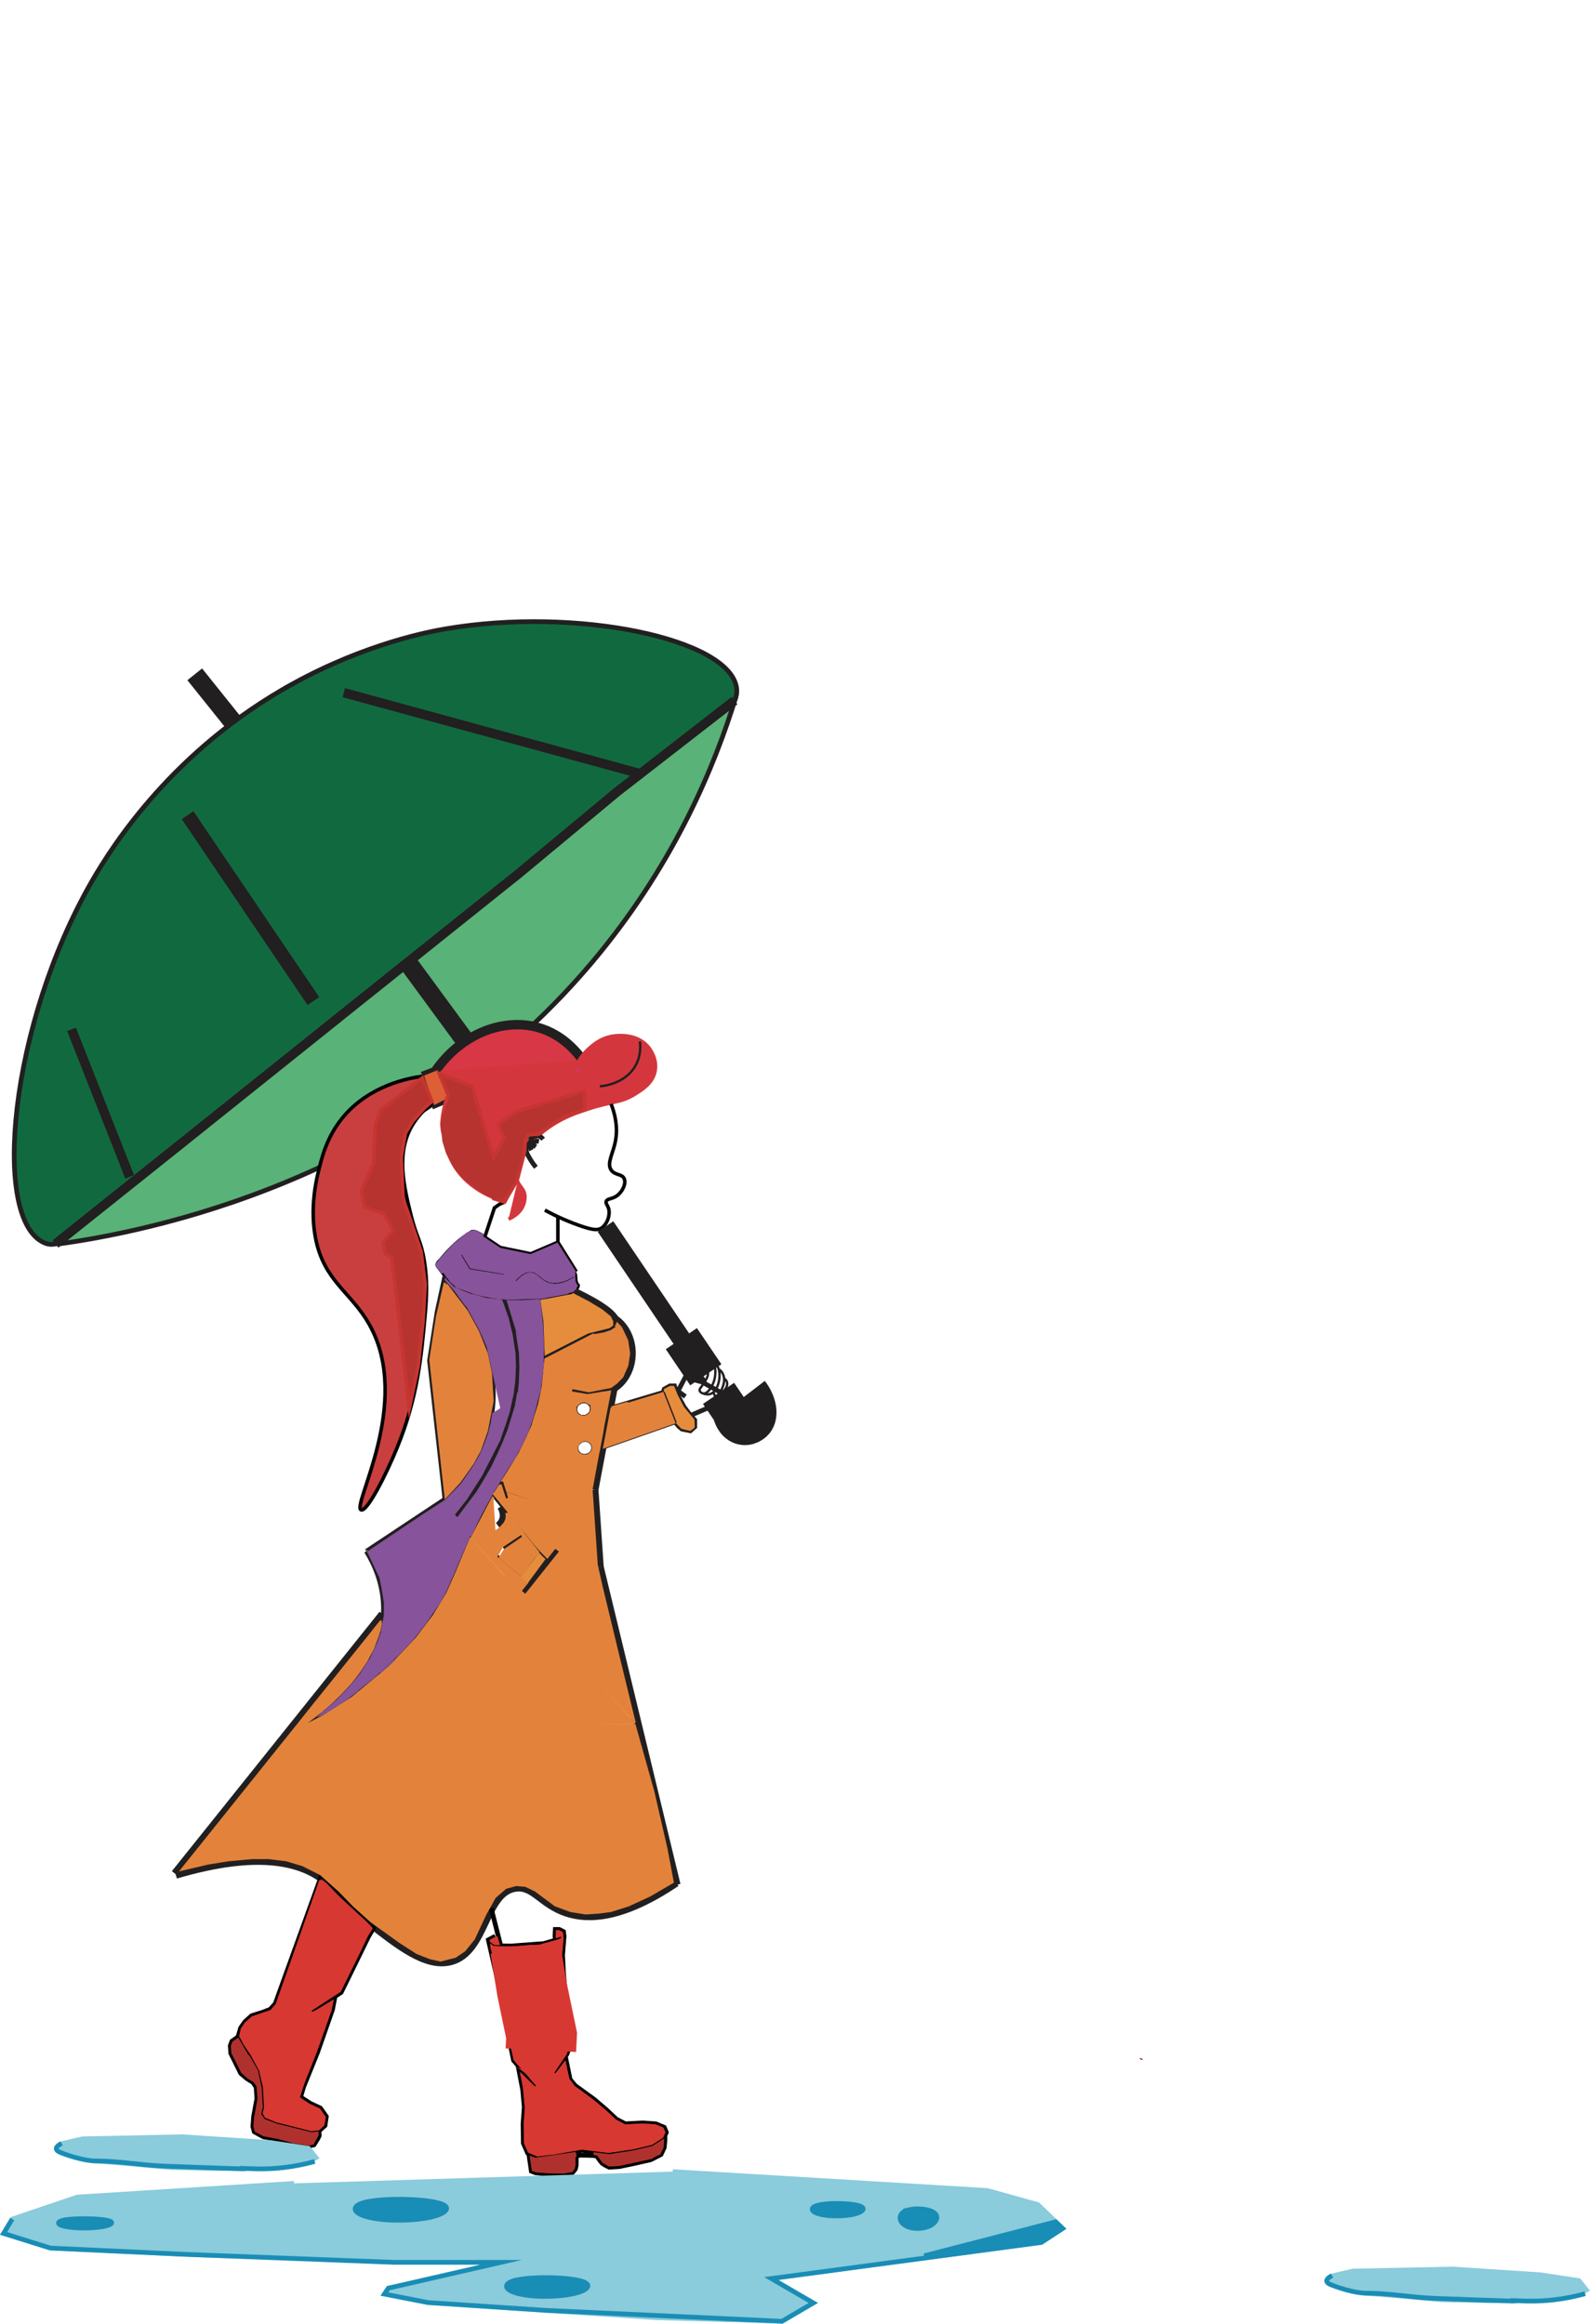 <?xml version="1.0" encoding="UTF-8"?><svg id="uuid-af245ec0-43d4-4734-9ec7-d2efac5efadf" xmlns="http://www.w3.org/2000/svg" width="338.11" height="493.98" viewBox="0 0 338.11 493.98"><defs><style>.uuid-08ad2020-c6e9-4684-9362-5803d90b258a{stroke-width:3px;}.uuid-08ad2020-c6e9-4684-9362-5803d90b258a,.uuid-16f1db60-f3a2-49c7-9bd6-2c36f4d5fcc1,.uuid-f1680ae8-48d7-41f0-9a4b-297ff40449e6,.uuid-3a5a2dc4-36e9-40df-afc9-97564277fb13,.uuid-ef496125-1d5e-49a7-8762-14983ed05bfd,.uuid-bc98591b-ecb8-461a-945b-e00efb57e539,.uuid-5cd737f2-fc11-4844-8e80-0f689e860087,.uuid-b4640c51-f6b7-4572-b68a-0f3c66609b02,.uuid-54f7b773-004a-485f-9a55-913aeb298979,.uuid-75e54a63-90dc-4b42-995a-c618e390dbdd,.uuid-9e1ac64d-9846-43dd-9457-018ac1380292,.uuid-3df17c78-d091-4797-9a96-bfc93e07e2e6,.uuid-8c535d77-8bca-4831-aaf6-49cc770b313c,.uuid-27b67672-1d68-477d-81b2-4b177eb2c2ee,.uuid-4a59fce9-2384-4fa0-a549-108a44ba36bc,.uuid-f184ed4e-95ee-44a4-9191-9924baaaa421,.uuid-360f1b9d-e85a-4a69-94e7-d27d38be369a,.uuid-d85bd537-4960-4f5c-9541-7cbec01c7821,.uuid-892090bc-43a8-443f-b343-f7291b772065,.uuid-dfe7794f-008b-42f9-aede-eb357dbcb46b,.uuid-a44f45a9-30ef-4506-8230-3986fcab1cce,.uuid-45e5ee53-129e-4b42-a554-1dd996907996,.uuid-285f0c16-e25a-4ceb-96cd-dc40b3cceb9f,.uuid-fe74124b-cadf-4579-8800-df36b0b97a94,.uuid-b606eab8-93d8-48cc-9b48-978e2fadf7c1,.uuid-43389c35-995b-44da-9506-519051a0e40a,.uuid-29d7efec-bc80-4c56-9960-e7fb8bd81449,.uuid-f717756a-a695-4cf2-8052-f65f06f29c6c,.uuid-5a8a2ff8-dd08-4289-b042-a89f38a87261,.uuid-8aa86691-e634-40f5-a187-9734a0797951,.uuid-557d45cd-0692-4aab-9b5c-0e22d9c5b229,.uuid-eb9deba1-b8f3-4c1b-9c4e-5b8186cee88b,.uuid-2bd33ea3-d6a7-42c8-8684-fcdfcf4108f4{stroke-miterlimit:10;}.uuid-08ad2020-c6e9-4684-9362-5803d90b258a,.uuid-16f1db60-f3a2-49c7-9bd6-2c36f4d5fcc1,.uuid-8c535d77-8bca-4831-aaf6-49cc770b313c,.uuid-892090bc-43a8-443f-b343-f7291b772065,.uuid-dfe7794f-008b-42f9-aede-eb357dbcb46b,.uuid-a44f45a9-30ef-4506-8230-3986fcab1cce,.uuid-45e5ee53-129e-4b42-a554-1dd996907996,.uuid-285f0c16-e25a-4ceb-96cd-dc40b3cceb9f,.uuid-fe74124b-cadf-4579-8800-df36b0b97a94,.uuid-b606eab8-93d8-48cc-9b48-978e2fadf7c1,.uuid-43389c35-995b-44da-9506-519051a0e40a,.uuid-8aa86691-e634-40f5-a187-9734a0797951,.uuid-557d45cd-0692-4aab-9b5c-0e22d9c5b229,.uuid-eb9deba1-b8f3-4c1b-9c4e-5b8186cee88b,.uuid-2bd33ea3-d6a7-42c8-8684-fcdfcf4108f4{fill:none;}.uuid-08ad2020-c6e9-4684-9362-5803d90b258a,.uuid-f1680ae8-48d7-41f0-9a4b-297ff40449e6,.uuid-ef496125-1d5e-49a7-8762-14983ed05bfd,.uuid-f184ed4e-95ee-44a4-9191-9924baaaa421,.uuid-d85bd537-4960-4f5c-9541-7cbec01c7821,.uuid-892090bc-43a8-443f-b343-f7291b772065,.uuid-a44f45a9-30ef-4506-8230-3986fcab1cce,.uuid-285f0c16-e25a-4ceb-96cd-dc40b3cceb9f,.uuid-43389c35-995b-44da-9506-519051a0e40a,.uuid-eb9deba1-b8f3-4c1b-9c4e-5b8186cee88b{stroke:#221f20;}.uuid-16f1db60-f3a2-49c7-9bd6-2c36f4d5fcc1{stroke-width:15px;}.uuid-16f1db60-f3a2-49c7-9bd6-2c36f4d5fcc1,.uuid-54f7b773-004a-485f-9a55-913aeb298979,.uuid-9e1ac64d-9846-43dd-9457-018ac1380292,.uuid-b606eab8-93d8-48cc-9b48-978e2fadf7c1,.uuid-8aa86691-e634-40f5-a187-9734a0797951,.uuid-2bd33ea3-d6a7-42c8-8684-fcdfcf4108f4{stroke:#d83832;}.uuid-f1680ae8-48d7-41f0-9a4b-297ff40449e6,.uuid-3a5a2dc4-36e9-40df-afc9-97564277fb13,.uuid-ef496125-1d5e-49a7-8762-14983ed05bfd,.uuid-bc98591b-ecb8-461a-945b-e00efb57e539,.uuid-892090bc-43a8-443f-b343-f7291b772065,.uuid-dfe7794f-008b-42f9-aede-eb357dbcb46b{stroke-width:2px;}.uuid-f1680ae8-48d7-41f0-9a4b-297ff40449e6,.uuid-f184ed4e-95ee-44a4-9191-9924baaaa421{fill:#59b277;}.uuid-3a5a2dc4-36e9-40df-afc9-97564277fb13{fill:#dd5f36;stroke:#dd5f36;}.uuid-ef496125-1d5e-49a7-8762-14983ed05bfd{fill:#d83745;}.uuid-bc98591b-ecb8-461a-945b-e00efb57e539,.uuid-f717756a-a695-4cf2-8052-f65f06f29c6c{fill:#d3373d;stroke:#d3373d;}.uuid-5cd737f2-fc11-4844-8e80-0f689e860087{fill:#e68d3d;stroke:#e68d3d;}.uuid-5cd737f2-fc11-4844-8e80-0f689e860087,.uuid-9e1ac64d-9846-43dd-9457-018ac1380292,.uuid-3df17c78-d091-4797-9a96-bfc93e07e2e6,.uuid-eb9deba1-b8f3-4c1b-9c4e-5b8186cee88b,.uuid-2bd33ea3-d6a7-42c8-8684-fcdfcf4108f4{stroke-width:.5px;}.uuid-b4640c51-f6b7-4572-b68a-0f3c66609b02{fill:#af312e;}.uuid-b4640c51-f6b7-4572-b68a-0f3c66609b02,.uuid-54f7b773-004a-485f-9a55-913aeb298979,.uuid-75e54a63-90dc-4b42-995a-c618e390dbdd,.uuid-8aa86691-e634-40f5-a187-9734a0797951,.uuid-557d45cd-0692-4aab-9b5c-0e22d9c5b229{stroke-width:.25px;}.uuid-b4640c51-f6b7-4572-b68a-0f3c66609b02,.uuid-557d45cd-0692-4aab-9b5c-0e22d9c5b229{stroke:#af312e;}.uuid-54f7b773-004a-485f-9a55-913aeb298979,.uuid-9e1ac64d-9846-43dd-9457-018ac1380292{fill:#d83832;}.uuid-75e54a63-90dc-4b42-995a-c618e390dbdd,.uuid-27b67672-1d68-477d-81b2-4b177eb2c2ee{fill:#87539a;stroke:#87539a;}.uuid-3df17c78-d091-4797-9a96-bfc93e07e2e6{fill:#e3833b;stroke:#e3833b;}.uuid-8c535d77-8bca-4831-aaf6-49cc770b313c{stroke:#070505;}.uuid-8c535d77-8bca-4831-aaf6-49cc770b313c,.uuid-29d7efec-bc80-4c56-9960-e7fb8bd81449,.uuid-f717756a-a695-4cf2-8052-f65f06f29c6c,.uuid-5a8a2ff8-dd08-4289-b042-a89f38a87261{stroke-width:.75px;}.uuid-4a59fce9-2384-4fa0-a549-108a44ba36bc{fill:#8acbdc;stroke:#8acbdc;}.uuid-360f1b9d-e85a-4a69-94e7-d27d38be369a{fill:#188db5;}.uuid-360f1b9d-e85a-4a69-94e7-d27d38be369a,.uuid-45e5ee53-129e-4b42-a554-1dd996907996{stroke:#198db5;}.uuid-d85bd537-4960-4f5c-9541-7cbec01c7821{fill:#116a3f;}.uuid-dfe7794f-008b-42f9-aede-eb357dbcb46b{stroke:#d53363;}.uuid-a44f45a9-30ef-4506-8230-3986fcab1cce{stroke-width:4px;}.uuid-fe74124b-cadf-4579-8800-df36b0b97a94,.uuid-5a8a2ff8-dd08-4289-b042-a89f38a87261{stroke:#000;}.uuid-43389c35-995b-44da-9506-519051a0e40a{stroke-width:8px;}.uuid-29d7efec-bc80-4c56-9960-e7fb8bd81449{stroke:#c63531;}.uuid-29d7efec-bc80-4c56-9960-e7fb8bd81449,.uuid-4b9ecc42-baa0-4233-a744-60120d38874c{fill:#b7332f;}.uuid-4b9ecc42-baa0-4233-a744-60120d38874c{stroke-width:0px;}.uuid-5a8a2ff8-dd08-4289-b042-a89f38a87261{fill:#c93f3f;}</style></defs><line class="uuid-54f7b773-004a-485f-9a55-913aeb298979" x1="64.43" y1="394.23" x2="66.57" y2="396.57"/><path class="uuid-eb9deba1-b8f3-4c1b-9c4e-5b8186cee88b" d="m123.1,298.4c-.12.08-.49.36-.61.85-.15.61.14,1.24.62,1.57.46.31.95.27,1.11.25.14-.01.62-.07,1.02-.46.08-.08.56-.57.46-1.28-.11-.81-.86-1.16-.9-1.18-.56-.25-1.22-.15-1.71.24Z"/><path class="uuid-d85bd537-4960-4f5c-9541-7cbec01c7821" d="m62.25,145.37c-25.19,13.9-38.12,34.01-42.72,42-17.53,30.48-21.39,71.77-10.18,76.8,3.22,1.45,6.86-.48,36.07-23.75,26.21-20.88,29.98-24.67,48.6-39.54,14.75-11.78,28.79-24.42,43.72-35.98,14.63-11.32,19.54-14.42,18.88-18.73-1.6-10.43-34.16-17.23-61.88-12.48-3.28.56-16.85,3.06-32.49,11.68Z"/><line class="uuid-a44f45a9-30ef-4506-8230-3986fcab1cce" x1="41.41" y1="143.35" x2="49.5" y2="153.44"/><line class="uuid-08ad2020-c6e9-4684-9362-5803d90b258a" x1="39.89" y1="173.29" x2="66.64" y2="212.82"/><line class="uuid-892090bc-43a8-443f-b343-f7291b772065" x1="73.11" y1="147.25" x2="137.73" y2="164.91"/><line class="uuid-892090bc-43a8-443f-b343-f7291b772065" x1="15.21" y1="218.82" x2="27.57" y2="250.17"/><path class="uuid-f184ed4e-95ee-44a4-9191-9924baaaa421" d="m156.49,148.17c-4.55,14.83-12.92,34.78-28.96,54.44-40.1,49.14-97.95,59.42-114.83,61.81"/><polyline class="uuid-f1680ae8-48d7-41f0-9a4b-297ff40449e6" points="11.79 264.45 37.88 243.63 75.74 213.33 110.25 185.75 131.18 168.36 156.2 148.93"/><path class="uuid-ef496125-1d5e-49a7-8762-14983ed05bfd" d="m124.25,225.88c-1.12-1.68-4.3-5.94-9.94-7.48-7.54-2.06-16.37,1.56-21.69,9.24l2.4,5.85-2.4,1.01-2.34-5.97"/><line class="uuid-892090bc-43a8-443f-b343-f7291b772065" x1="89.85" y1="228.81" x2="92.82" y2="227.7"/><polygon class="uuid-3a5a2dc4-36e9-40df-afc9-97564277fb13" points="91.42 229.23 92.49 228.8 94.01 232.94 92.89 233.51 91.42 229.23"/><path class="uuid-bc98591b-ecb8-461a-945b-e00efb57e539" d="m122.76,227.53c.42-1.03,1.34-2.88,3.27-4.48.74-.61,1.98-1.64,3.89-2.07.36-.08,4.89-1.03,7.43,1.98.2.24,1.82,2.22,1.33,4.65-.44,2.2-2.33,3.41-3.89,4.39-3.05,1.91-4.44,1.39-9.73,3.1-2.46.8-4.94,1.62-7.7,3.36-3.4,2.15-5,4.31-5.22,4.14-.25-.19,1.51-3.04,10.29-14.68"/><line class="uuid-dfe7794f-008b-42f9-aede-eb357dbcb46b" x1="122.23" y1="227.62" x2="122.85" y2="226.81"/><path class="uuid-eb9deba1-b8f3-4c1b-9c4e-5b8186cee88b" d="m136.06,221.39c.12.88.29,2.98-.9,5.11-2.25,4.05-7.24,4.41-7.6,4.43"/><path class="uuid-285f0c16-e25a-4ceb-96cd-dc40b3cceb9f" d="m115.5,242.18c-.56-.69-1.06-.74-1.22-.74-1.25-.05-2.53,1.76-2.36,3.21.05.44.27.83.72,1.6.49.85.98,1.48,1.33,1.9"/><path class="uuid-285f0c16-e25a-4ceb-96cd-dc40b3cceb9f" d="m114.6,242.64c-.6-.12-1.2.12-1.51.59-.39.58-.14,1.23-.11,1.29"/><line class="uuid-285f0c16-e25a-4ceb-96cd-dc40b3cceb9f" x1="113.09" y1="243.23" x2="113.94" y2="243.8"/><path class="uuid-8c535d77-8bca-4831-aaf6-49cc770b313c" d="m129.95,234.69c1.32,3.42,1.27,6.01.94,7.8-.51,2.77-1.91,4.76-.94,6.22.81,1.22,2.4.76,2.82,1.95.39,1.11-.52,2.88-1.76,3.66-.97.61-1.92.47-2.11,1.1-.13.43.25.74.47,1.34.51,1.43-.26,3.48-1.41,4.27-.79.55-1.81.52-4.7-.49-1.89-.66-4.45-1.68-7.4-3.29"/><polyline class="uuid-8c535d77-8bca-4831-aaf6-49cc770b313c" points="118.63 258.66 118.63 264.07 112.87 266.54 106.4 265.21 102.49 262.6 98 266.54 99.95 269.74 107.27 270.92"/><path class="uuid-8c535d77-8bca-4831-aaf6-49cc770b313c" d="m121.72,270.21c1.22.57.21,2.05,1.22,3.03,0,.49-.5.98-1.01,1.47-3.03.98-6.06,1.47-9.08,1.47-5.05.49-10.09,0-14.63-1.97-2.02-.49-3.53-2.95-5.05-4.91-.5-.49,0-.98.5-1.47,2.02-2.46,4.04-4.42,6.56-5.9.5-.49,2.02.49,2.85,1.07l2.06-6.23,1.07-.76,1.05-.47"/><line class="uuid-8c535d77-8bca-4831-aaf6-49cc770b313c" x1="122.54" y1="270.33" x2="118.63" y2="264.07"/><path class="uuid-8c535d77-8bca-4831-aaf6-49cc770b313c" d="m109.61,272.4c.78-.91,1.99-2.04,3.37-1.93,1.47.11,1.96,1.54,3.57,2.12,1.06.39,2.78.47,5.55-1.16"/><path class="uuid-f717756a-a695-4cf2-8052-f65f06f29c6c" d="m112.25,242c-.5.61-1.1,1.45-1.61,2.47-.43.86-1.42,2.94-.98,5.38.48,2.67,2.12,2.63,1.95,4.95-.17,2.29-1.84,3.45-2.41,3.8-.4.25-.78.44-1.06.56"/><path class="uuid-f717756a-a695-4cf2-8052-f65f06f29c6c" d="m97.1,231.79c-.31.47-5.06,7.86-.81,15.49,3.39,6.1,10.03,7.85,11.12,8.12l2.24-4.82-.47-3.67.23.42,1.25-3.43,1.9-3.11,5.12-7.26,5.26-6.84v-.84l-16.37,1.14-12.54,1-.58.29.79,1.96,1.52,3.7"/><path class="uuid-bc98591b-ecb8-461a-945b-e00efb57e539" d="m95.7,233.32c-1.5,4.67-1.42,7.99.13,8.77.11.06.27.11.5.09,1.93-.18,5.56-5.31,8.64-10.18"/><path class="uuid-5a8a2ff8-dd08-4289-b042-a89f38a87261" d="m91.85,234.58c-1.39,1.07-2.79,2.46-3.94,4.25-3.91,6.08-1.92,13.75-.55,19.34,1.26,5.15,2.16,5.41,2.89,10,.62,3.89.53,7.15.16,11.25-.8,8.93-1.58,17.6-5.94,28.28-2.35,5.78-6.39,13.7-7.67,13.28-2.15-.71,10.98-22.75,1.8-39.29-3.91-7.04-9.76-9.29-11.52-18.59-1.19-6.24.15-12.06.57-13.8.74-3.09,1.79-7.51,5.15-11.63,5.67-6.96,14.15-8.49,17.05-8.88"/><polygon class="uuid-29d7efec-bc80-4c56-9960-e7fb8bd81449" points="89.8 229.15 91.85 234.15 90.29 235.5 87.66 238.5 86.2 240.91 85.33 245.94 85.71 254.85 87.17 258.98 89.57 266.14 90.43 273.04 89.98 280.82 88.9 290.64 87.06 299.29 83.28 267.2 81.99 266.53 81.42 264.22 83.61 261.56 81.58 257.92 77.57 256.66 76.79 253.3 79.42 247.37 79.8 239 80.89 236 89.8 229.15"/><polygon class="uuid-29d7efec-bc80-4c56-9960-e7fb8bd81449" points="93.44 228.25 100.42 230.93 104.96 246.04 107.27 242 105.93 238.88 110.19 236.12 124.25 232 124.36 235.34 124.36 235.84 120.59 237.15 117.17 239.16 114.6 241.11 112.25 241.26 111.69 242.18 111.57 244.79 109.97 250.95 107.27 255.53 104.96 254.81 93.44 228.25"/><polygon class="uuid-4b9ecc42-baa0-4233-a744-60120d38874c" points="105.5 255.17 102.51 253.64 98.73 250.83 96.64 248.47 94.84 245.14 94.08 242.66 93.64 238.79 94.69 235.33 95.58 233.06 95.74 232.46 95.02 231.33 93.51 227.28 96.66 233.5 106.07 255.21 105.5 255.17"/><polyline class="uuid-285f0c16-e25a-4ceb-96cd-dc40b3cceb9f" points="94.62 271.23 92.96 278.86 91.34 289.23 94.62 318.7"/><path class="uuid-285f0c16-e25a-4ceb-96cd-dc40b3cceb9f" d="m94.62,318.7c2.52-2.31,7.83-7.86,9.67-16.5,3.48-16.37-8.69-28.85-9.87-30.03"/><path class="uuid-285f0c16-e25a-4ceb-96cd-dc40b3cceb9f" d="m94.62,318.7c-5.57,3.69-11.14,7.39-16.71,11.08"/><path class="uuid-285f0c16-e25a-4ceb-96cd-dc40b3cceb9f" d="m77.91,329.78c1.63,2.65,3.46,6.62,3.63,11.55.48,14.22-16.5,25.17-16.46,25.22.05.05,18.39-8.88,28.56-25.69,3.89-6.43,2.92-8,9.92-20.74,4.74-8.63,6.2-9.77,8.23-14.14,2.87-6.2,5.43-15.76,3.15-29.94"/><polyline class="uuid-285f0c16-e25a-4ceb-96cd-dc40b3cceb9f" points="100.16 326.43 110.68 335.02 112.25 336.3 116.11 331.13 114.8 329.77 111.01 334.7 111.06 334.47"/><line class="uuid-285f0c16-e25a-4ceb-96cd-dc40b3cceb9f" x1="114.92" y1="330.05" x2="104.91" y2="317.7"/><path class="uuid-892090bc-43a8-443f-b343-f7291b772065" d="m110.98,326.43c-1.31.89-2.63,1.78-3.94,2.67"/><path class="uuid-892090bc-43a8-443f-b343-f7291b772065" d="m106.67,320.16c.11.17,1.04,1.67.36,3.19-.26.59-.68.98-.97,1.2"/><path class="uuid-892090bc-43a8-443f-b343-f7291b772065" d="m107.12,276.29c1.22,2.85,2.76,7.37,2.96,13.05.31,8.51-2.55,14.88-4.57,19.39-1.57,3.5-4.21,8.41-8.61,13.62"/><line class="uuid-892090bc-43a8-443f-b343-f7291b772065" x1="115.77" y1="288.38" x2="125.71" y2="283.22"/><path class="uuid-892090bc-43a8-443f-b343-f7291b772065" d="m121.93,274.71c3.01,1.42,9.39,4.63,8.86,6.77-.16.63-1.04,1.67-5.92,2.02"/><path class="uuid-892090bc-43a8-443f-b343-f7291b772065" d="m130.06,280.18c2.64,1.35,4.3,4.57,4.12,8-.17,3.33-2.03,6.22-4.67,7.25"/><line class="uuid-892090bc-43a8-443f-b343-f7291b772065" x1="130.35" y1="295.04" x2="126.26" y2="316.68"/><path class="uuid-892090bc-43a8-443f-b343-f7291b772065" d="m129.85,295.29c-.99.22-2.02.42-3.08.6-.63.11-1.24.2-1.85.29"/><line class="uuid-a44f45a9-30ef-4506-8230-3986fcab1cce" x1="86.71" y1="204.61" x2="98.58" y2="220.78"/><line class="uuid-a44f45a9-30ef-4506-8230-3986fcab1cce" x1="128.76" y1="260.74" x2="148.8" y2="290.36"/><path class="uuid-892090bc-43a8-443f-b343-f7291b772065" d="m125.32,296.18c-1.29-.22-2.58-.43-3.88-.65"/><path class="uuid-eb9deba1-b8f3-4c1b-9c4e-5b8186cee88b" d="m123.1,298.4c-.12.08-.49.36-.61.85-.15.61.14,1.24.62,1.57.46.31.95.27,1.11.25.14-.01.62-.07,1.02-.46.08-.08.56-.57.46-1.28-.11-.81-.86-1.16-.9-1.18-.56-.25-1.22-.15-1.71.24Z"/><path class="uuid-eb9deba1-b8f3-4c1b-9c4e-5b8186cee88b" d="m123.38,306.64c-.12.08-.49.36-.61.85-.15.61.14,1.24.62,1.57.46.31.95.27,1.11.25.14-.01.62-.07,1.02-.46.08-.08.56-.57.46-1.28-.11-.81-.86-1.16-.9-1.18-.56-.25-1.22-.15-1.71.24Z"/><path class="uuid-eb9deba1-b8f3-4c1b-9c4e-5b8186cee88b" d="m129.55,299.17c3.9-1.16,7.81-2.33,11.71-3.49"/><path class="uuid-eb9deba1-b8f3-4c1b-9c4e-5b8186cee88b" d="m141.26,295.98c.82,2.17,1.64,4.34,2.46,6.5l-15.2,5.31"/><polygon class="uuid-285f0c16-e25a-4ceb-96cd-dc40b3cceb9f" points="141.06 295.86 141.26 295.29 142.48 294.61 143.43 294.61 144.08 296.53 145.44 299.05 146.67 300.69 147.74 301.89 147.74 303.33 146.79 304.17 145.03 303.81 144.4 303.29 143.72 302.49 141.06 295.86"/><polyline class="uuid-285f0c16-e25a-4ceb-96cd-dc40b3cceb9f" points="145.74 296.89 144.17 295.73 144.51 295.08 146.04 292.18 149.08 292.68 149.58 293.37 149.38 293.82 147.74 293.37 146.64 293.22"/><polyline class="uuid-285f0c16-e25a-4ceb-96cd-dc40b3cceb9f" points="146.88 300.88 150.46 299.34 152.97 298.43 154.2 296.53 149.33 293.82"/><path class="uuid-eb9deba1-b8f3-4c1b-9c4e-5b8186cee88b" d="m147.43,289.94c.26-.15,1.06-.54,1.81-.28.02,0,.13.04.23.1.74.41,1.34,1.74.97,2.88-.25.78-1.08,1.88-1.46,2.38-.08.1-.26.34-.2.61.08.32.49.58.81.61.97.09,2.26-1.85,2.47-3.73.09-.82.22-2.03-.7-2.75-1.01-.79-2.49-.39-2.65-.34"/><path class="uuid-eb9deba1-b8f3-4c1b-9c4e-5b8186cee88b" d="m150.67,289.43c.92,0,1.4.38,1.61.6,1.35,1.43.73,5.4-1.03,6.23-.28.13-.83.3-1.66-.01"/><path class="uuid-eb9deba1-b8f3-4c1b-9c4e-5b8186cee88b" d="m152.98,291.15c.18.15.46.42.68.81,1.1,2.02-.89,4.95-1.52,4.83-.13-.03-.29-.2-.36-.87"/><path class="uuid-eb9deba1-b8f3-4c1b-9c4e-5b8186cee88b" d="m153.97,293.04c.14.09.37.27.53.56.31.6.02,1.21-.06,1.38-.07.13-.32.67-.94.9-.16.06-.3.08-.4.09"/><path class="uuid-eb9deba1-b8f3-4c1b-9c4e-5b8186cee88b" d="m123.1,298.4c-.12.08-.49.36-.61.85-.15.61.14,1.24.62,1.57.46.31.95.27,1.11.25.14-.01.62-.07,1.02-.46.08-.08.56-.57.46-1.28-.11-.81-.86-1.16-.9-1.18-.56-.25-1.22-.15-1.71.24Z"/><line class="uuid-43389c35-995b-44da-9506-519051a0e40a" x1="144.89" y1="284.58" x2="150.09" y2="292.26"/><path class="uuid-43389c35-995b-44da-9506-519051a0e40a" d="m152.8,296.21l2.72,4.02c.02.15.32,1.81,1.61,2.61,1.34.83,2.78.11,3.4-.65,1.04-1.28.71-3.88-1.07-6.2"/><line class="uuid-08ad2020-c6e9-4684-9362-5803d90b258a" x1="118.65" y1="329.36" x2="111.18" y2="338.74"/><path class="uuid-892090bc-43a8-443f-b343-f7291b772065" d="m106.67,314.84c.42,1.3.83,2.61,1.25,3.91"/><line class="uuid-285f0c16-e25a-4ceb-96cd-dc40b3cceb9f" x1="107.7" y1="317.15" x2="112.51" y2="318.75"/><line class="uuid-892090bc-43a8-443f-b343-f7291b772065" x1="126.26" y1="316.71" x2="127.38" y2="333.1"/><line class="uuid-892090bc-43a8-443f-b343-f7291b772065" x1="127.38" y1="333.1" x2="143.72" y2="400.72"/><path class="uuid-892090bc-43a8-443f-b343-f7291b772065" d="m143.72,400.1c-11.57,7.8-18.77,7.83-23.23,6.34-5.37-1.79-6.96-5.82-10.86-5.29-6.78.92-6.35,13.69-13.82,15.63-5.14,1.33-10.96-3.25-17.53-8.41-5.63-4.43-6.33-6.58-9.38-8.9-4.88-3.7-13.8-6.33-31.56-1.08"/><line class="uuid-892090bc-43a8-443f-b343-f7291b772065" x1="37.33" y1="398.4" x2="81.49" y2="343.26"/><polygon class="uuid-fe74124b-cadf-4579-8800-df36b0b97a94" points="68.48 398.4 58.54 425.95 57.48 427.14 55.95 427.75 53.51 428.51 52.06 429.82 51.16 431.13 50.73 432.64 51.64 434.57 53.28 437.08 55 440.27 55.78 443.83 56.02 448.07 55.76 449.39 56.34 450.34 58.95 451.35 64.04 452.63 66.3 453.18 67.88 452.96 69.11 451.86 69.39 449.94 68.13 448.15 65.99 447.15 63.92 445.81 64.57 443.59 67.53 436.27 70.7 427.21 71.17 424.76 67.23 427.15 66.21 427.65 72.54 423.55 75.01 418.52 78.32 411.75 79.42 409.89 68.48 398.4"/><polyline class="uuid-fe74124b-cadf-4579-8800-df36b0b97a94" points="50.68 432.97 49.32 433.94 48.97 434.9 49.08 436.5 50.13 438.6 51.19 440.75 52.51 441.88 53.81 442.69 54.47 443.7 54.63 446.13 53.93 449.99 53.78 452.1 54.08 453.19 55.99 454.24 59.23 454.87 62.37 455.72 65.61 456.24 66.77 455.95 67.52 454.74 67.89 454 67.84 453.22"/><polyline class="uuid-fe74124b-cadf-4579-8800-df36b0b97a94" points="105.33 411.61 103.85 412.39 104.59 415.6 106.24 422.81 107.83 428.79 108.4 432.12 108.4 434.11 109.2 437.99 113.97 443.53 110.33 439.99 111.16 444.31 111.48 447.93 111.23 451.49 111.29 455.61 112.19 457.68 114.24 458.55 117.96 458.11 122.39 457.36 123.77 457.11 125.85 457.36 129.44 457.8 134.57 457.05 138.62 456.11 141.18 454.49 141.69 453.3 141.25 452.24 139.45 451.49 136.69 451.3 132.97 451.49 131.05 450.49 128.99 448.55 126.36 446.3 122.32 443.37 121.23 442.06 120.33 437.68 117.9 440.81 120.53 436.71 121.3 434.68 121.3 431.31 120.27 424.69 119.82 419.38 119.63 415.63 119.95 411.61 119.82 410.63 118.92 410.17 118.09 410.17 118.02 411.63 118.11 412.22 119.59 411.74 118.37 412.38 115.62 413.18 108.63 413.7 105.12 413.62 104.16 412.97 103.97 412.47"/><line class="uuid-fe74124b-cadf-4579-8800-df36b0b97a94" x1="104.44" y1="405.63" x2="106.48" y2="413.65"/><polyline class="uuid-fe74124b-cadf-4579-8800-df36b0b97a94" points="112.46 457.9 112.99 461.56 113.87 461.9 116.93 462.19 119.75 462.19 121.75 461.85 122.34 461.11 122.53 460.31 122.53 458.8 122.69 458.29 123.26 458.17 124.33 458.17 125.24 458.19 126.22 458.23 126.92 458.35 127.21 458.78 127.61 459.33 128.05 459.88 128.81 460.35 129.56 460.72 131.72 460.58 134.77 459.94 138.36 459.13 140.55 458.02 141.24 456.55 141.39 455.08 141.39 454.02"/><polygon class="uuid-8aa86691-e634-40f5-a187-9734a0797951" points="104.34 413.39 104.66 414.85 105.21 417.21 106 420.62 107.25 425.69 108.06 428.69 108.16 429.27 108.64 431.99 108.64 432.99 108.64 434.04 109.03 436.01 109.41 437.9 112.26 441.17 114.17 443.37 113.76 443.72 110.72 440.75 111.15 442.95 111.42 444.34 111.73 447.98 111.48 451.41 111.53 455.61 112.37 457.51 114.31 458.31 117.88 457.88 123.73 456.87 129.43 457.55 134.47 456.82 138.61 455.85 140.93 454.35 141.39 453.29 140.96 452.38 139.4 451.73 136.68 451.54 132.89 451.74 130.89 450.68 128.71 448.64 126.3 446.6 123.65 444.64 122.12 443.54 120.97 442.13 120.19 438.28 118.1 440.95 117.64 440.64 118.42 439.52 120.01 437.02 120.29 436.6 121.02 434.66 121.03 431.32 120.32 426.66 120 424.64 119.75 421.65 119.54 418.83 119.37 415.61 119.59 413.04 119.67 412 118.47 412.59 115.6 413.44 109.48 413.87 108.52 413.93 105.01 413.86 104.34 413.39"/><polyline class="uuid-16f1db60-f3a2-49c7-9bd6-2c36f4d5fcc1" points="111.71 414.13 113.15 423 115.17 432.71 115.01 435.84"/><polyline class="uuid-2bd33ea3-d6a7-42c8-8684-fcdfcf4108f4" points="107.95 414.68 115.23 413.65 113.38 413.76 109.94 414.13 107.78 414.52 110.43 414.17 110.94 414.17 107.43 414.17 106.38 414.04 107.94 414.03 109.76 413.98 111.1 413.87 113.28 413.65"/><polyline class="uuid-b606eab8-93d8-48cc-9b48-978e2fadf7c1" points="104.67 413.91 105.15 414.68 105.69 416.6 105.5 417.6 105.69 418.26 106.04 419.41 106.49 421.12 106.92 423.15 107.35 425.28 107.99 427.37 108.62 429.22 108.89 431.67 109.02 433.96 109.1 435.09 109.51 436.98 109.67 437.68 110.49 438.68 112.24 440.47 113.49 442.07 114.42 442.96"/><path class="uuid-2bd33ea3-d6a7-42c8-8684-fcdfcf4108f4" d="m110.47,439l.12.06s.04.02.06.04.03.04.02.06c0,0-.01,0-.02-.01"/><path class="uuid-2bd33ea3-d6a7-42c8-8684-fcdfcf4108f4" d="m110.5,438.95s.09.06.14.1c.08.06.15.17.24.22"/><path class="uuid-2bd33ea3-d6a7-42c8-8684-fcdfcf4108f4" d="m111.04,439.59c.14.14.28.29.4.44,0,0-.01-.01-.02-.02.16.24.4.45.63.64"/><path class="uuid-2bd33ea3-d6a7-42c8-8684-fcdfcf4108f4" d="m112.16,440.73c.07.15.16.3.26.44"/><path class="uuid-2bd33ea3-d6a7-42c8-8684-fcdfcf4108f4" d="m112.29,440.78c-.14-.09-.29-.17-.44-.24.04.03.09.11.14.14.04.03.09.06.12.11.02.02.03.05.05.07,0,0-.01-.01-.02-.02"/><path class="uuid-2bd33ea3-d6a7-42c8-8684-fcdfcf4108f4" d="m112.37,441.09l.52.59s-.01-.02-.02-.03c.24.18.4.39.57.62,0,0-.01-.01-.02-.02.4.11.71.47.94.8"/><path class="uuid-2bd33ea3-d6a7-42c8-8684-fcdfcf4108f4" d="m113.93,442.97l.41.32"/><path class="uuid-2bd33ea3-d6a7-42c8-8684-fcdfcf4108f4" d="m109.45,437.81c.24.13.42.35.49.6,0,.01.02.02.02.02"/><path class="uuid-2bd33ea3-d6a7-42c8-8684-fcdfcf4108f4" d="m110.1,438.61s-.01-.1-.04-.14c-.03-.05-.08-.1-.09-.16"/><path class="uuid-2bd33ea3-d6a7-42c8-8684-fcdfcf4108f4" d="m108.69,431.48c-.03-.16-.02-.32-.05-.48-.02-.09-.06-.18-.08-.27-.03-.16-.02-.33-.01-.49s.04-.32,0-.48"/><path class="uuid-2bd33ea3-d6a7-42c8-8684-fcdfcf4108f4" d="m108.45,430.57c0-.12-.05-.24-.06-.36-.02-.39-.01-.78.02-1.17"/><path class="uuid-2bd33ea3-d6a7-42c8-8684-fcdfcf4108f4" d="m108.05,428.43v-.61"/><path class="uuid-2bd33ea3-d6a7-42c8-8684-fcdfcf4108f4" d="m105.38,417.38s-.02-.09-.03-.14c-.01-.04,0-.06,0-.1.01-.1,0-.2,0-.3,0-.13-.02-.23-.06-.35-.09-.33.01-.63-.11-.94-.11-.29-.24-.57-.4-.84-.07-.12-.13-.23-.17-.36"/><path class="uuid-2bd33ea3-d6a7-42c8-8684-fcdfcf4108f4" d="m105.29,416.96v-.43"/><path class="uuid-2bd33ea3-d6a7-42c8-8684-fcdfcf4108f4" d="m105.08,416.37v-.39s0-.09,0-.13c0,0,0,.01,0,.02"/><path class="uuid-2bd33ea3-d6a7-42c8-8684-fcdfcf4108f4" d="m105.01,415.83c-.01-.12-.02-.24-.02-.35,0-.05,0-.09,0-.14,0-.06-.01-.11-.01-.17"/><path class="uuid-2bd33ea3-d6a7-42c8-8684-fcdfcf4108f4" d="m105.03,415.95c0-.05,0-.1,0-.15"/><path class="uuid-2bd33ea3-d6a7-42c8-8684-fcdfcf4108f4" d="m104.96,415.38c-.02-.15-.09-.29-.09-.43"/><path class="uuid-2bd33ea3-d6a7-42c8-8684-fcdfcf4108f4" d="m104.9,415.5c-.01-.08-.02-.16-.02-.24"/><path class="uuid-2bd33ea3-d6a7-42c8-8684-fcdfcf4108f4" d="m104.77,414.98v-.34"/><path class="uuid-2bd33ea3-d6a7-42c8-8684-fcdfcf4108f4" d="m104.63,414.35v-.16"/><path class="uuid-2bd33ea3-d6a7-42c8-8684-fcdfcf4108f4" d="m104.7,414.09c-.04-.05-.14-.09-.14-.15,0-.07-.06-.13-.08-.19"/><path class="uuid-2bd33ea3-d6a7-42c8-8684-fcdfcf4108f4" d="m104.73,413.92c-.06-.04-.13-.09-.18-.15"/><path class="uuid-2bd33ea3-d6a7-42c8-8684-fcdfcf4108f4" d="m104.59,413.77s-.02-.03-.03-.05"/><path class="uuid-2bd33ea3-d6a7-42c8-8684-fcdfcf4108f4" d="m104.44,413.63h.15"/><path class="uuid-2bd33ea3-d6a7-42c8-8684-fcdfcf4108f4" d="m104.72,413.89s-.06-.1-.09-.14"/><path class="uuid-2bd33ea3-d6a7-42c8-8684-fcdfcf4108f4" d="m104.84,413.85s-.04,0-.06-.02c-.01,0-.03,0-.04-.01"/><path class="uuid-2bd33ea3-d6a7-42c8-8684-fcdfcf4108f4" d="m104.65,413.73s-.02-.02-.04-.03"/><path class="uuid-2bd33ea3-d6a7-42c8-8684-fcdfcf4108f4" d="m104.53,413.69l.05.02s.03-.02.03-.02c.01,0,0-.01.01-.01"/><path class="uuid-2bd33ea3-d6a7-42c8-8684-fcdfcf4108f4" d="m104.44,413.54h0"/><path class="uuid-2bd33ea3-d6a7-42c8-8684-fcdfcf4108f4" d="m104.43,413.54h-.02"/><path class="uuid-2bd33ea3-d6a7-42c8-8684-fcdfcf4108f4" d="m104.42,413.53s.08.09.12.13"/><polygon class="uuid-9e1ac64d-9846-43dd-9457-018ac1380292" points="105.03 413.92 106.21 419.6 110.18 419.23 108.53 414.19 105.03 413.92"/><polygon class="uuid-9e1ac64d-9846-43dd-9457-018ac1380292" points="106.38 419.68 108.09 427.66 108.94 430.62 111.97 429.9 108.91 419.17 106.38 419.68"/><polygon class="uuid-9e1ac64d-9846-43dd-9457-018ac1380292" points="108.94 430.62 109.45 436.72 110.88 439.27 113.36 441.91 115.7 435.73 111 429.67 108.94 430.62"/><polyline class="uuid-9e1ac64d-9846-43dd-9457-018ac1380292" points="115.17 413.53 118.45 412.67 119.33 412.27 119.49 412.22 119.57 412.12"/><path class="uuid-2bd33ea3-d6a7-42c8-8684-fcdfcf4108f4" d="m119.57,412.17v-.06s.03.05,0,.06Z"/><polygon class="uuid-9e1ac64d-9846-43dd-9457-018ac1380292" points="119.58 412.3 119.29 415.67 119.89 424.48 120.95 431.29 120.95 434.68 120.31 436.54 118.59 435.96 118.16 430.38 117.25 423.58 115.01 414.74 115.3 413.49 119.58 412.3"/><polygon class="uuid-9e1ac64d-9846-43dd-9457-018ac1380292" points="115.47 435.67 120.04 435.94 120.26 436.65 117.56 440.65 114.42 443.17 112.66 441.01 115.47 435.67"/><polyline class="uuid-54f7b773-004a-485f-9a55-913aeb298979" points="111.04 442.08 110.77 440.95 110.95 440.97 112.08 442.22 113.77 443.81 113.84 443.97 120.26 449.89 131.41 457.26 129.34 457.54 123.73 456.77 119.68 457.54 114.25 458.29 112.46 457.47 111.69 449.22"/><polyline class="uuid-54f7b773-004a-485f-9a55-913aeb298979" points="111.69 449.7 111.51 451.02 111.56 452.36 111.6 455.58 112.4 457.42"/><polyline class="uuid-54f7b773-004a-485f-9a55-913aeb298979" points="113.76 443.72 117.56 440.65 118.1 440.95 120.93 441.91 122.12 443.54 125.3 445.86 128.3 448.29 130.89 450.68 132.79 451.68 132.08 457.16 131.06 457.31 114.42 445.58"/><path class="uuid-8aa86691-e634-40f5-a187-9734a0797951" d="m117.78,449.54c1.16.17,2.29.55,3.31,1.12-.01-.26-.02-.53.14-.74.02-.03.05-.06.05-.1,0-.04-.02-.08-.05-.11-.26-.32-.67-.51-1.09-.5-.08,0-.18.05-.15.12.15.35.39.7.69.96.09-.81.53-1.51,1.02-2.18.39-.53.8-1.04,1.24-1.53"/><polygon class="uuid-54f7b773-004a-485f-9a55-913aeb298979" points="118.2 440.95 120.09 438.4 120.9 441.77 118.2 440.95"/><polyline class="uuid-54f7b773-004a-485f-9a55-913aeb298979" points="132.79 451.82 132.1 457.04 134.19 456.86 138.59 455.79 140.9 454.3 141.32 453.28 140.93 452.37 139.38 451.76 136.49 451.55 132.34 451.82"/><polygon class="uuid-54f7b773-004a-485f-9a55-913aeb298979" points="118.32 410.43 118.28 411.81 118.32 411.91 119.49 411.5 119.66 411.82 119.71 411.6 119.59 410.83 118.88 410.43 118.32 410.43"/><polygon class="uuid-54f7b773-004a-485f-9a55-913aeb298979" points="105.69 411.75 105.38 411.86 104.23 412.46 104.34 412.82 105.25 413.39 106.17 413.39 105.69 411.75"/><polyline class="uuid-b4640c51-f6b7-4572-b68a-0f3c66609b02" points="112.74 458.29 113.19 461.25 113.19 461.39 113.98 461.68 116.59 461.9 119.11 461.95 119.89 461.95 121.63 461.62"/><polygon class="uuid-b4640c51-f6b7-4572-b68a-0f3c66609b02" points="121.63 461.62 122.13 460.97 122.26 460.31 122.26 458.75 122.49 458.1 122.29 457.6 114.23 458.75 121.49 461.65 121.63 461.62"/><path class="uuid-557d45cd-0692-4aab-9b5c-0e22d9c5b229" d="m242.46,437.5c-.03.08.07.14.15.16s.18.04.21.11c-.08,0-.16.02-.24.02"/><polyline class="uuid-b4640c51-f6b7-4572-b68a-0f3c66609b02" points="126.24 457.98 127.06 458.15 128.22 459.71 129.57 460.45 131.7 460.34 138.29 458.89 129.45 458.04 126.24 457.65"/><polyline class="uuid-b4640c51-f6b7-4572-b68a-0f3c66609b02" points="129.75 458.02 134.46 457.31 138.74 456.32 141.12 454.8 141 456.51 140.32 457.91 138.24 458.9"/><polyline class="uuid-54f7b773-004a-485f-9a55-913aeb298979" points="68.01 399.7 58.72 426.1 57.58 427.4 53.64 428.74 52.2 429.99 51.31 431.29 51.01 432.68 66.16 427.38 72.35 423.35 76.2 415.6 78.09 411.63 79.13 409.93 77.97 408.69 70.83 402.13 68.17 399.81"/><polygon class="uuid-54f7b773-004a-485f-9a55-913aeb298979" points="68.29 399.65 68.2 399.84 71.26 402.68 71.6 402.83 69.34 400.45 68.29 399.65"/><polyline class="uuid-54f7b773-004a-485f-9a55-913aeb298979" points="66.07 427.41 66.34 427.84 67.37 427.35 70.81 425.26 70.42 427.29 69.09 431.07 67.29 436.14 64.64 442.85 63.64 445.9 61.7 451.78 58.87 451.09 56.45 450.12 55.96 449.23 56.27 448.05 56.02 443.65 55.39 440.99 55.21 440.12 54.21 438.33 53.5 436.98 51.85 434.52 50.93 432.75"/><polyline class="uuid-54f7b773-004a-485f-9a55-913aeb298979" points="63.63 445.95 63.91 446.07 64.53 446.51 65.8 447.34 67.97 448.33 69.16 450.06 68.87 451.78 67.8 452.76 66.21 452.94 61.63 451.78"/><polyline class="uuid-b4640c51-f6b7-4572-b68a-0f3c66609b02" points="50.73 433.26 49.52 434.11 49.21 434.92 49.31 436.42 51.4 440.59 52.74 441.79 53.99 442.52 54.67 443.51 55.19 442.27 54.76 440.18 52.85 436.88"/><polyline class="uuid-b4640c51-f6b7-4572-b68a-0f3c66609b02" points="54.67 443.6 54.87 446.14 54.38 448.93 55.79 448.1 55.52 443.84 55.19 442.27"/><polygon class="uuid-b4640c51-f6b7-4572-b68a-0f3c66609b02" points="54.38 449.02 54.14 450.19 54.01 452.06 54.28 453.08 56.04 454.02 59.22 454.62 56.17 450.52 55.45 449.44 55.69 448.16 54.38 449.02"/><polyline class="uuid-b4640c51-f6b7-4572-b68a-0f3c66609b02" points="56.22 450.58 58.92 451.59 66.26 453.4 67.61 453.24 67.61 453.96 66.59 455.79 65.57 456.02 62.3 455.48 59.22 454.62"/><polyline class="uuid-3df17c78-d091-4797-9a96-bfc93e07e2e6" points="134.87 366.53 138.91 380.92 141.69 393.02 143.03 400.1 138.14 402.95 133.62 405.03 129.85 406.23 127.38 406.55 124.58 406.74 121.38 406.23 118.11 405.03 113.92 401.91 111.78 400.87 109.78 400.69 107.52 401.3 105.2 403.31 103.13 407.04 100.74 412.17 98.73 414.64 96.79 415.95 93.71 416.74 91.52 416.26 88.69 415.16 85.05 412.82 78.91 408.41 75.23 405.09 72.12 401.9 68.2 398.4 64.4 396.48 60.95 395.44 57.16 394.97 53.62 394.97 48.47 395.44 44.14 396.15 38.7 397.43 63.28 366.77"/><polyline class="uuid-3df17c78-d091-4797-9a96-bfc93e07e2e6" points="100.16 326.93 97.2 334.05 95.12 338.76 92.24 343.5 88.54 348.38 82.72 354.49 74.91 360.95 68.77 364.86 65.08 366.75 94.58 366.75 118.36 366.53 134.95 366.28"/><polyline class="uuid-3df17c78-d091-4797-9a96-bfc93e07e2e6" points="63.28 366.77 66.93 362.21 68.35 363.77 64.85 366.42 64.83 366.75 63.43 366.77"/><polyline class="uuid-3df17c78-d091-4797-9a96-bfc93e07e2e6" points="68.4 363.7 69.91 362.41 70.89 361.52 72.26 360.17 74.52 357.77 76.29 355.47 77.88 353.1 79.25 350.56 80.36 347.63 80.68 346.6 81.02 344.98"/><polyline class="uuid-3df17c78-d091-4797-9a96-bfc93e07e2e6" points="81.1 344.56 80.89 344.81 79.91 346.01 78.35 347.99 66.93 362.21 68.4 363.7 80.31 346.84"/><polyline class="uuid-3df17c78-d091-4797-9a96-bfc93e07e2e6" points="110.29 338.36 110.59 338.29 112.05 336.45 110.29 335.02 106.12 331.61 103.29 329.31 100.34 326.87 100.23 327.06"/><polyline class="uuid-3df17c78-d091-4797-9a96-bfc93e07e2e6" points="107.04 335.07 107.81 334.89 110.77 338.36 111.74 339.16 119.2 329.8 126.93 332.96 127.84 337.01 131.28 351.25 134.95 366.28"/><path class="uuid-3df17c78-d091-4797-9a96-bfc93e07e2e6" d="m119.09,329.69l-1.06-.77-1.66,2.11c-1.66-1.64-2.69-2.88-2.69-2.88l-3.15-3.9-3.51-4.27-1.86-2.26,2.24,1.17.95-.3-.3-1.05,4.33,1.43.18-.46,13.2-1.96,1.12,16.28"/><polyline class="uuid-3df17c78-d091-4797-9a96-bfc93e07e2e6" points="106.36 315.68 105.17 317.58 107.4 318.73 106.41 315.59"/><polyline class="uuid-3df17c78-d091-4797-9a96-bfc93e07e2e6" points="112.44 318.47 107.85 316.92 107.16 314.71 106.93 314.71 108.34 312.51 110.51 308.95 112.01 305.86 113.43 302.7 122.45 307.56 122.61 307.59 122.61 307.93 122.72 308.39 122.92 308.86 123.17 309.06 123.61 309.33 123.98 309.44 124.82 309.44 125.23 309.23 125.63 308.91 125.89 308.58 126.12 308.07 127.28 308.41 125.78 316.53"/><polyline class="uuid-3df17c78-d091-4797-9a96-bfc93e07e2e6" points="122.65 307.45 122.84 306.94 123.3 306.53 124.19 306.11 124.89 306.18 125.32 306.39 125.62 306.61 125.86 306.89 126.07 307.34 126.13 307.91 127.33 308.3 128.01 304.69 128.3 302.92 128.67 301.03 129.67 295.86 127.59 296.18"/><polyline class="uuid-3df17c78-d091-4797-9a96-bfc93e07e2e6" points="125.47 298.5 124.92 296.62 127.59 296.18 126.16 299.5"/><polyline class="uuid-3df17c78-d091-4797-9a96-bfc93e07e2e6" points="125.72 298.82 125.85 299.55 125.79 299.93 126.01 300.01 126.31 298.82"/><polyline class="uuid-3df17c78-d091-4797-9a96-bfc93e07e2e6" points="125.72 300.01 125.53 300.47 125.01 300.97 124.15 301.21 123.18 301 118.95 305.52 122.45 307.62 122.61 307.59 123.68 305.67 126.26 300.18"/><polyline class="uuid-3df17c78-d091-4797-9a96-bfc93e07e2e6" points="123.08 300.96 122.61 300.53 122.34 299.78 122.34 298.98 115.46 294.61 114.7 298.38 113.39 302.6 118.95 305.68"/><polyline class="uuid-3df17c78-d091-4797-9a96-bfc93e07e2e6" points="122.48 298.92 122.68 298.64 123.42 298.02 123.97 297.89 124.63 297.93 125.29 298.33 124.77 296.58 121.36 296 119.03 296.74 115.46 294.46"/><polyline class="uuid-3df17c78-d091-4797-9a96-bfc93e07e2e6" points="115.46 294.46 116 288.97 125.83 283.91 121.51 295.12 121.36 295.86 118.89 296.79"/><polyline class="uuid-3df17c78-d091-4797-9a96-bfc93e07e2e6" points="121.65 295.04 125.2 295.74 129.85 294.82 131.07 293.94 132.32 292.65 133.38 290.23 133.75 287.73 133.34 284.98 132.12 282.42 130.82 282.42 130.08 282.95 128.43 283.5 126.03 283.91 125.83 283.84"/><polyline class="uuid-3df17c78-d091-4797-9a96-bfc93e07e2e6" points="130.89 282.06 131.14 281.74 131.26 281.43 131.86 282.06 130.98 282.36"/><polyline class="uuid-3df17c78-d091-4797-9a96-bfc93e07e2e6" points="104.91 318.22 100.54 326.52 105.7 330.82"/><polyline class="uuid-3df17c78-d091-4797-9a96-bfc93e07e2e6" points="107.7 321.61 107.79 322.21 107.7 323.05 107.28 323.87 106.36 324.88 105.27 325.7 105.7 330.6 106.77 328.71 110.69 326.1 111.14 325.78 107.92 321.68"/><polyline class="uuid-3df17c78-d091-4797-9a96-bfc93e07e2e6" points="110.8 326.27 111.21 325.96 112.69 327.8 114.43 329.98 114.21 330.27 114.09 330.42 113.93 330.6 113.85 330.72 111.23 326.93"/><polyline class="uuid-3df17c78-d091-4797-9a96-bfc93e07e2e6" points="111.14 326.91 107.33 329.5 106.31 331.14 110.8 334.79 113.81 330.69"/><line class="uuid-3df17c78-d091-4797-9a96-bfc93e07e2e6" x1="111.06" y1="326.83" x2="111.22" y2="326.69"/><polyline class="uuid-3df17c78-d091-4797-9a96-bfc93e07e2e6" points="94.62 272.7 92.96 279.88 91.54 289.09 94.77 318.19 97.72 315.03 100.54 311.04 102.03 308.3 103.5 304.17 104.73 297.84 104.59 295.53 104.37 291.89 103.5 287.76 101.64 283.1 99.26 278.76 94.91 273.05"/><polyline class="uuid-5cd737f2-fc11-4844-8e80-0f689e860087" points="114.81 330.27 111.06 335.19 112.22 336.14 115.81 331.29"/><polyline class="uuid-5cd737f2-fc11-4844-8e80-0f689e860087" points="141.36 295.89 141.45 295.44 142.53 294.87 143.17 294.87 143.88 296.64 145.27 299.27 147.43 301.89 147.49 303.35 146.73 303.93 145.03 303.52 143.9 302.36"/><polyline class="uuid-5cd737f2-fc11-4844-8e80-0f689e860087" points="115.16 276.29 115.81 280.93 116.06 287.81 124.99 283.24 129.51 282.12 130.15 281.65 130.15 280.93 129.7 280.01 127.94 278.57 125.11 276.86 121.65 275.06"/><polyline class="uuid-3df17c78-d091-4797-9a96-bfc93e07e2e6" points="130.09 299.27 128.51 307.62 143.35 302.42 140.82 295.98"/><polyline class="uuid-3df17c78-d091-4797-9a96-bfc93e07e2e6" points="130.05 299.2 133.05 298.35 133.55 298.22"/><polygon class="uuid-27b67672-1d68-477d-81b2-4b177eb2c2ee" points="100.67 261.98 101.27 262.14 102.15 262.61 101.07 263.61 97.71 266.46 94.02 270.08 93.1 268.9 94.02 267.72 96.55 264.96 99.46 262.48 100.67 261.98"/><polyline class="uuid-75e54a63-90dc-4b42-995a-c618e390dbdd" points="98.23 266.57 100.06 269.57 107.24 270.75 112.89 266.74 106.35 265.39 102.5 262.82"/><polyline class="uuid-75e54a63-90dc-4b42-995a-c618e390dbdd" points="97.85 266.66 99.8 269.91 107.21 271.09 105.7 275.96 104.66 275.85 102.99 275.54 101.17 275.13 98.32 274.09 97.09 273.61 95.82 272.48 93.93 269.97"/><polyline class="uuid-75e54a63-90dc-4b42-995a-c618e390dbdd" points="107.21 271.09 109.46 272.29 110.01 271.69 110.92 270.92 111.74 270.47 112.49 270.33 113.01 270.33 113.76 270.47 113.03 266.66 107.24 270.75 107.21 271.31"/><polyline class="uuid-75e54a63-90dc-4b42-995a-c618e390dbdd" points="113.03 266.66 118.51 264.31 122.24 270.16 122.2 271.57 122.01 271.31 121.72 271.45 120.66 272 119.83 272.33 118.56 272.62 117.51 272.62 116.73 272.49 115.71 271.98 114.77 271.2 113.85 270.54 113.71 270.47"/><polyline class="uuid-75e54a63-90dc-4b42-995a-c618e390dbdd" points="107.21 271.09 105.73 276.03 107.64 276.16 109.56 276.16 111.41 276.1 113.03 276.03 115.62 275.96 109.77 272.5 109.5 272.29"/><polyline class="uuid-75e54a63-90dc-4b42-995a-c618e390dbdd" points="109.77 272.5 110.49 271.76 110.92 271.37 111.61 270.92 112.04 270.75 112.51 270.63 112.96 270.63 113.66 270.82 114.09 271.09 114.68 271.57 115.48 272.22 116.39 272.74 117 272.9 118.04 273.03 118.76 272.95 119.46 272.83 120.59 275 115.55 275.92"/><polyline class="uuid-75e54a63-90dc-4b42-995a-c618e390dbdd" points="119.49 272.83 120.59 272.43 122.1 271.65 122.24 271.86 122.24 272.29 122.43 272.83 122.74 273.28 122.4 273.99 121.82 274.54 120.59 274.94"/><polyline class="uuid-75e54a63-90dc-4b42-995a-c618e390dbdd" points="94.77 271.73 94.69 272.06 95.88 273.42 96.72 274.38 97.44 275.34 96.63 273.6"/><polyline class="uuid-75e54a63-90dc-4b42-995a-c618e390dbdd" points="96.75 273.71 98.22 274.41 99.96 275.09 101.8 275.58 99.02 277.52 97.57 275.52"/><polyline class="uuid-75e54a63-90dc-4b42-995a-c618e390dbdd" points="101.8 275.58 103.5 276.03 106.69 276.36 108.04 280.21 108.9 283.72 109.5 287.71 109.6 290.35 109.47 293.4 109.12 296.23 108.28 300.14 107.33 303.03 103.59 286.25 102.06 282.78 99.28 277.71 99.02 277.52"/><polyline class="uuid-75e54a63-90dc-4b42-995a-c618e390dbdd" points="104.83 300.32 104.47 302.45 103.83 304.96 102.7 307.96 101.88 309.68 104.14 310.32 104.31 309.97 106.27 306.13 107.66 302.03 106.5 299.32"/><polyline class="uuid-75e54a63-90dc-4b42-995a-c618e390dbdd" points="101.88 309.68 100.8 311.55 98.13 315.44 94.76 318.9 89.47 322.35 78.22 329.9 96.53 322.07 99.19 318.7 102.39 313.71 104.24 310.1"/><polyline class="uuid-75e54a63-90dc-4b42-995a-c618e390dbdd" points="96.53 322.07 97.29 322.68 100.01 326.22 96.69 333.98 94.62 338.69 81.34 338.13 80.28 332.61 78.22 329.9 80.53 334.82 81.1 335.83 88.38 329.32 96.36 322.35 78.5 329.78"/><polyline class="uuid-75e54a63-90dc-4b42-995a-c618e390dbdd" points="78.22 329.9 81.07 334.66 89 329.9 95.06 324.95 96.17 322.07"/><polyline class="uuid-75e54a63-90dc-4b42-995a-c618e390dbdd" points="80.39 333.92 81.12 336.01 86.61 332.07 84.49 330.48"/><polyline class="uuid-75e54a63-90dc-4b42-995a-c618e390dbdd" points="81.34 338.13 81.75 340.64 81.75 343.4 81.1 346.84 84.63 351.84 87.7 348.66 90.58 344.95 93.57 340.56 94.62 338.69"/><polyline class="uuid-75e54a63-90dc-4b42-995a-c618e390dbdd" points="81.1 347.02 80.31 349.22 78.84 352.44 76.78 355.59 75.99 359.38 79.55 356.57 84.49 351.97 85.74 350.3"/><line class="uuid-75e54a63-90dc-4b42-995a-c618e390dbdd" x1="80.92" y1="355.6" x2="83.8" y2="353"/><polyline class="uuid-75e54a63-90dc-4b42-995a-c618e390dbdd" points="76.66 355.8 74.71 358.24 71.78 361.33 67.84 364.78 68.4 364.61 70.88 363.12 73.77 361.16 76.11 359.38"/><polyline class="uuid-75e54a63-90dc-4b42-995a-c618e390dbdd" points="107.75 276.5 111.03 276.5 114.73 276.29 114.96 277.87 115.36 281.69 115.57 286.4 115.46 289.84 109.75 283.06"/><polyline class="uuid-75e54a63-90dc-4b42-995a-c618e390dbdd" points="109.82 283.32 110.48 287.66 110.56 290.85 110.45 293.94 110.1 297.41 114.37 297.3 114.85 295.56 115.24 292.45 115.57 289.67"/><polyline class="uuid-75e54a63-90dc-4b42-995a-c618e390dbdd" points="110.1 295.99 109.6 298.92 108.02 304.06 107.11 306.29 110.56 307.9 112.17 304.56 113.39 301.14 114.4 297.21"/><polyline class="uuid-75e54a63-90dc-4b42-995a-c618e390dbdd" points="107.11 306.37 106.01 308.84 104.63 311.74 103.09 314.44 101.38 317.24 97.29 322.68 100.16 326.43 102.05 322.43 105.07 316.91 107.49 312.94 109.49 309.85 110.6 307.81"/><polygon class="uuid-4a59fce9-2384-4fa0-a549-108a44ba36bc" points="38.77 454.24 17.55 454.68 13.46 455.62 12.43 456.85 13.59 457.74 20.1 459.38 27.28 459.95 36.49 460.78 46.35 460.98 58.35 460.67 65.55 459.63 67.2 458.68 65.61 456.7 57.43 455.46 38.77 454.24"/><path class="uuid-45e5ee53-129e-4b42-a554-1dd996907996" d="m13.12,455.64c-.16.08-1.24.6-1.15,1.19.06.42.67.67,1.02.81,4.56,1.77,7.26,1.75,7.26,1.75,4.9-.03,9.75.91,14.65,1.09,28.91,1.09,12.69.3,16.86.48,2.56.12,5.92.29,10.32-.41,2.06-.33,3.72-.74,4.84-1.06"/><polyline class="uuid-4a59fce9-2384-4fa0-a549-108a44ba36bc" points="62.55 464.15 16.44 467.06 2.6 471.74 .76 474.79 10.7 477.9 41.34 479.33 93.58 480.82 109.73 480.72 82.58 486.43 81.75 487.68 91.03 489.49 139.56 492.71 166.29 493.47 172.94 489.57 164.02 484.38 185.76 481.48 221.42 476.71 225.97 473.74 220.71 468.66 209.97 465.67 143.04 461.65"/><polygon class="uuid-4a59fce9-2384-4fa0-a549-108a44ba36bc" points="308.92 482.36 287.7 482.79 283.61 483.74 282.58 484.96 283.74 485.85 290.25 487.5 297.43 488.07 306.64 488.9 316.5 489.09 328.5 488.79 335.7 487.74 337.35 486.8 335.76 484.82 327.58 483.58 308.92 482.36"/><path class="uuid-45e5ee53-129e-4b42-a554-1dd996907996" d="m283.27,483.75c-.16.08-1.24.6-1.15,1.19.06.42.67.67,1.02.81,4.56,1.77,7.26,1.75,7.26,1.75,4.9-.03,9.75.91,14.65,1.09,28.91,1.09,12.69.3,16.86.48,2.56.12,5.92.29,10.32-.41,2.06-.33,3.72-.74,4.84-1.06"/><polyline class="uuid-45e5ee53-129e-4b42-a554-1dd996907996" points="2.6 471.74 .76 474.79 10.7 477.9 39.14 479.23 83.82 480.94 106.52 480.94 82.58 486.43 81.75 487.68 91.03 489.49 116.12 491.15 166.29 493.47 172.94 489.57 164.02 484.38 195.76 480.14 221.42 476.71 225.97 473.74 224.49 472.32 196.84 479.47 196.51 479.55"/><polyline class="uuid-360f1b9d-e85a-4a69-94e7-d27d38be369a" points="196.74 479.73 198.23 479.3 202.39 478.23 206.57 477.16 211.95 475.83 221.12 473.41 224.42 472.59 225.52 473.68 221.39 476.46 201.42 479.21"/><path class="uuid-360f1b9d-e85a-4a69-94e7-d27d38be369a" d="m191.91,470.41c-.87.76-.67,2.1.88,2.85,1.54.74,3.74.57,5.07-.13,1.19-.62,1.73-1.7,1.1-2.46-1.09-1.31-5.61-1.53-7.05-.26Z"/><path class="uuid-360f1b9d-e85a-4a69-94e7-d27d38be369a" d="m76.78,468.44c-2.15.81-1.67,2.24,2.19,3.04,3.83.79,9.3.61,12.61-.14,2.95-.67,4.31-1.82,2.74-2.63-2.72-1.4-13.95-1.63-17.54-.28Z"/><path class="uuid-360f1b9d-e85a-4a69-94e7-d27d38be369a" d="m108.83,484.99c-1.92.73-1.49,2.01,1.95,2.73,3.41.71,8.28.55,11.22-.12,2.63-.6,3.83-1.63,2.44-2.36-2.42-1.26-12.42-1.46-15.61-.25Z"/><path class="uuid-360f1b9d-e85a-4a69-94e7-d27d38be369a" d="m13.17,472.06c-1.25.37-.97,1.01,1.28,1.36,2.23.35,5.41.27,7.33-.06,1.72-.3,2.51-.82,1.59-1.18-1.58-.63-8.12-.73-10.2-.12Z"/><path class="uuid-360f1b9d-e85a-4a69-94e7-d27d38be369a" d="m173.42,468.96c-1.2.49-.93,1.34,1.22,1.81,2.13.47,5.18.36,7.02-.08,1.64-.4,2.4-1.08,1.53-1.57-1.51-.84-7.77-.97-9.77-.16Z"/></svg>